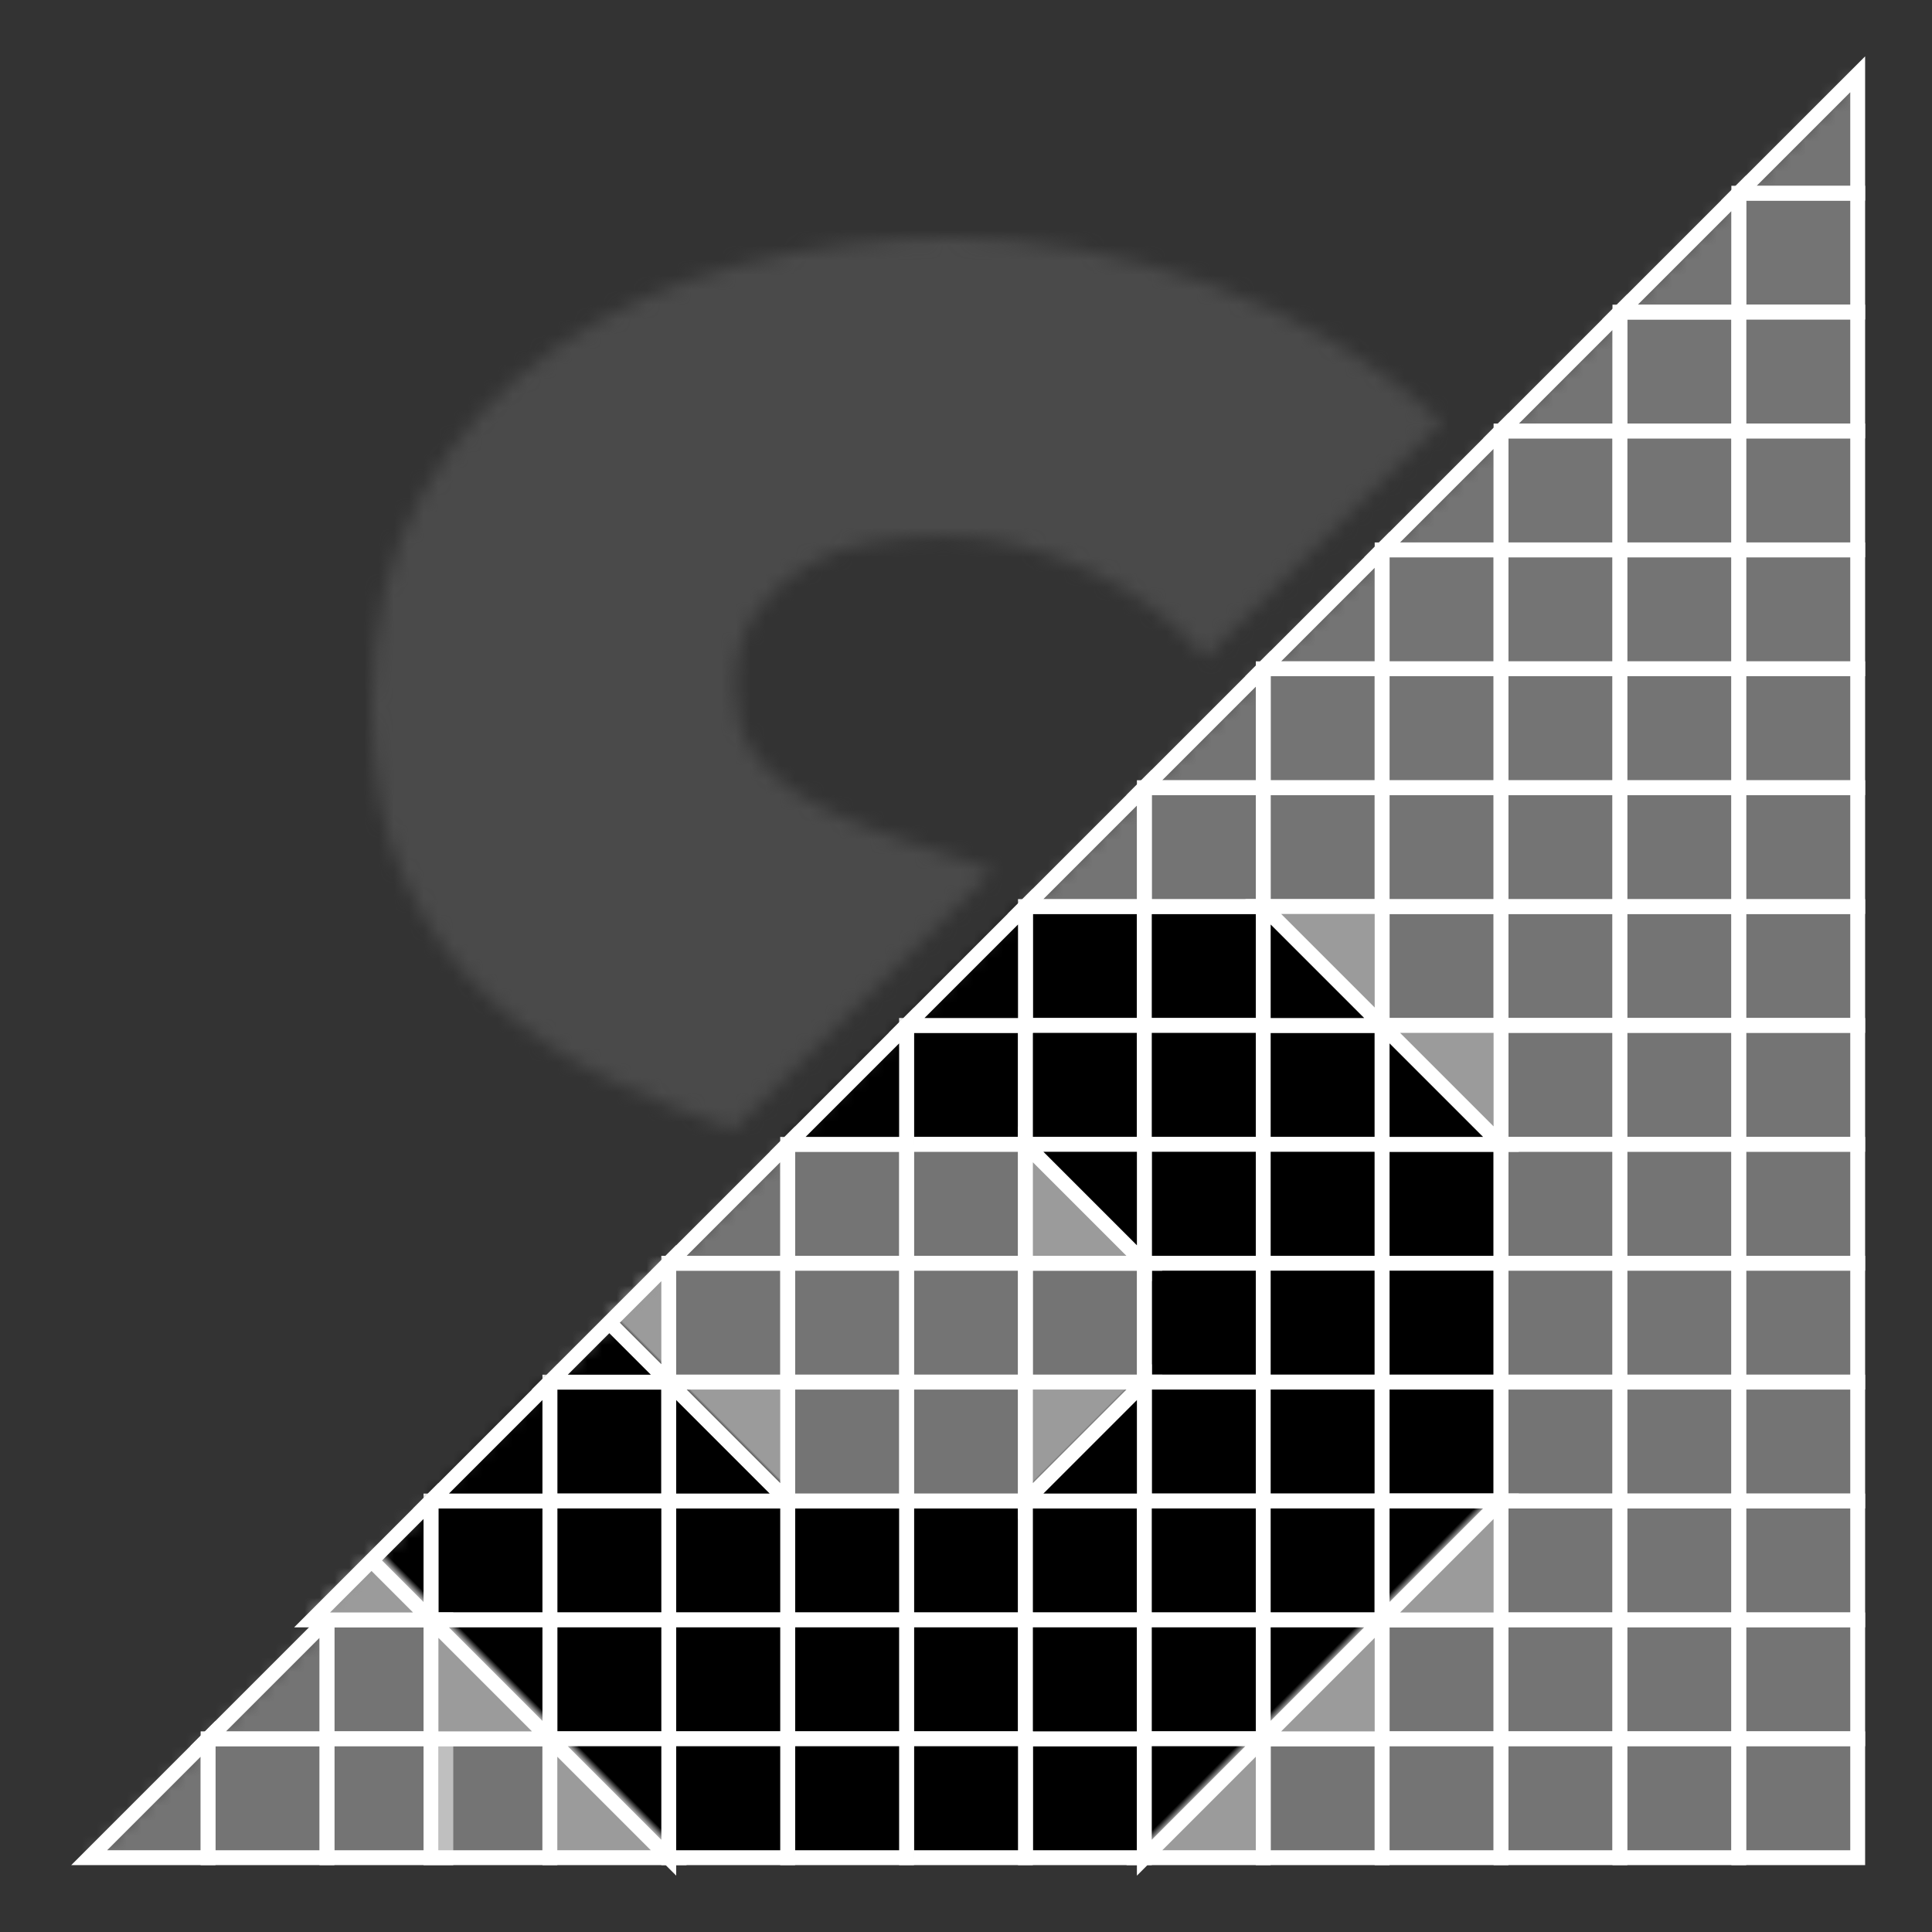 <?xml version="1.0" encoding="UTF-8"?>
<svg width="130px" height="130px" viewBox="0 0 130 130" version="1.1" xmlns="http://www.w3.org/2000/svg" xmlns:xlink="http://www.w3.org/1999/xlink">
    <rect x="0" y="0" width="130" height="130" fill="#333333" stroke="none"/>
    <!-- Generator: Sketch 43.2 (39069) - http://www.bohemiancoding.com/sketch -->
    <title>favicon</title>
    <desc>Created with Sketch.</desc>
    <defs>
        <path d="M56.109,28.259 C54.075,25.828 51.478,23.878 48.315,22.408 C44.947,20.843 41.698,20.061 38.567,20.061 C36.954,20.061 35.317,20.203 33.657,20.488 C31.997,20.772 30.502,21.318 29.174,22.124 C27.846,22.93 26.731,23.973 25.83,25.254 C24.928,26.534 24.478,28.171 24.478,30.162 C24.478,31.87 24.834,33.292 25.545,34.431 C26.257,35.569 27.3,36.565 28.676,37.419 C30.052,38.272 31.688,39.055 33.586,39.766 C35.483,40.477 37.618,41.213 39.99,41.971 C40.586,42.17 41.186,42.372 41.79,42.578 L24.365,60.003 C21.623,59.063 18.933,57.985 16.295,56.768 C13.211,55.345 10.46,53.519 8.041,51.29 C5.621,49.061 3.676,46.358 2.206,43.181 C0.735,40.003 0,36.138 0,31.585 C0,25.989 1.138,21.199 3.416,17.215 C5.693,13.232 8.681,9.959 12.381,7.398 C16.081,4.837 20.256,2.964 24.905,1.778 C29.554,0.593 34.25,0 38.994,0 C44.686,0 50.497,1.043 56.427,3.13 C62.352,5.215 67.543,8.294 72,12.368 L56.109,28.259 Z" id="path-1"></path>
        <polygon id="path-3" points="0 0 8 0 8 8 0 8"></polygon>
        <polygon id="path-5" points="0 0 8 0 8 8 0 8"></polygon>
        <polygon id="path-7" points="0 0 8 0 8 8 0 8"></polygon>
        <polygon id="path-9" points="0 0 8 0 8 8 0 8"></polygon>
        <polygon id="path-11" points="0 0 8 0 8 8 0 8"></polygon>
        <polygon id="path-13" points="0 0 8 0 8 8 0 8"></polygon>
        <polygon id="path-15" points="0 0 8 0 8 8 0 8"></polygon>
        <polygon id="path-17" points="0 0 8 0 8 8 0 8"></polygon>
        <polygon id="path-19" points="0 0 8 0 8 8 0 8"></polygon>
        <polygon id="path-21" points="0 0 8 0 8 8 0 8"></polygon>
        <polygon id="path-23" points="0 0 8 0 8 8 0 8"></polygon>
        <polygon id="path-25" points="0 0 8 0 8 8 0 8"></polygon>
        <polygon id="path-27" points="0 0 8 0 8 8 0 8"></polygon>
        <polygon id="path-29" points="0 0 8 0 8 8 0 8"></polygon>
        <polygon id="path-31" points="0 0 8 0 8 8 0 8"></polygon>
        <polygon id="path-33" points="0 0 8 0 8 8 0 8"></polygon>
        <polygon id="path-35" points="0 0 8 0 8 8 0 8"></polygon>
        <polygon id="path-37" points="0 0 8 0 8 8 0 8"></polygon>
        <polygon id="path-39" points="0 0 8 0 8 8 0 8"></polygon>
        <polygon id="path-41" points="0 0 8 0 8 8 0 8"></polygon>
        <polygon id="path-43" points="0 0 8 0 8 8 0 8"></polygon>
        <polygon id="path-45" points="0 0 8 0 8 8 0 8"></polygon>
        <polygon id="path-47" points="0 0 8 0 8 8 0 8"></polygon>
        <polygon id="path-49" points="0 0 8 0 8 8 0 8"></polygon>
        <polygon id="path-51" points="0 0 8 0 8 8 0 8"></polygon>
        <polygon id="path-53" points="0 0 8 0 8 8 0 8"></polygon>
        <polygon id="path-55" points="0 0 8 0 8 8 0 8"></polygon>
        <polygon id="path-57" points="0 0 8 0 8 8 0 8"></polygon>
        <polygon id="path-59" points="0 0 8 0 8 8 0 8"></polygon>
        <polygon id="path-61" points="0 0 8 0 8 8 0 8"></polygon>
        <polygon id="path-63" points="0 0 8 0 8 8 0 8"></polygon>
        <polygon id="path-65" points="0 0 8 0 8 8 0 8"></polygon>
        <polygon id="path-67" points="0 0 8 0 8 8 0 8"></polygon>
        <polygon id="path-69" points="0 0 8 0 8 8 0 8"></polygon>
        <polygon id="path-71" points="0 0 8 0 8 8 0 8"></polygon>
        <polygon id="path-73" points="0 0 8 0 8 8 0 8"></polygon>
        <polygon id="path-75" points="0 0 8 0 8 8 0 8"></polygon>
        <polygon id="path-77" points="0 0 8 0 8 8 0 8"></polygon>
        <polygon id="path-79" points="0 0 8 0 8 8 0 8"></polygon>
        <polygon id="path-81" points="0 0 8 0 8 8 0 8"></polygon>
        <polygon id="path-83" points="0 0 8 0 8 8 0 8"></polygon>
        <polygon id="path-85" points="0 0 8 0 8 8 0 8"></polygon>
        <polygon id="path-87" points="0 0 8 0 8 8 0 8"></polygon>
        <polygon id="path-89" points="0 0 8 0 8 8 0 8"></polygon>
        <polygon id="path-91" points="0 0 8 0 8 8 0 8"></polygon>
        <polygon id="path-93" points="0 0 8 0 8 8 0 8"></polygon>
        <polygon id="path-95" points="0 0 8 0 8 8 0 8"></polygon>
        <polygon id="path-97" points="0 0 8 0 8 8 0 8"></polygon>
        <polygon id="path-99" points="0 0 8 0 8 8 0 8"></polygon>
        <polygon id="path-101" points="0 0 8 0 8 8 0 8"></polygon>
        <polygon id="path-103" points="0 0 8 0 8 8 0 8"></polygon>
        <polygon id="path-105" points="0 0 8 0 8 8 0 8"></polygon>
        <polygon id="path-107" points="0 0 8 0 8 8 0 8"></polygon>
        <polygon id="path-109" points="0 0 8 0 8 8 0 8"></polygon>
        <polygon id="path-111" points="0 0 8 0 8 8 0 8"></polygon>
        <polygon id="path-113" points="0 0 8 0 8 8 0 8"></polygon>
        <polygon id="path-115" points="0 0 8 0 8 8 0 8"></polygon>
        <polygon id="path-117" points="0 0 8 0 8 8 0 8"></polygon>
        <polygon id="path-119" points="0 0 8 0 8 8 0 8"></polygon>
        <polygon id="path-121" points="0 0 8 0 8 8 0 8"></polygon>
        <polygon id="path-123" points="0 0 8 0 8 8 0 8"></polygon>
        <polygon id="path-125" points="0 0 8 0 8 8 0 8"></polygon>
        <polygon id="path-127" points="0 0 8 0 8 8 0 8"></polygon>
        <polygon id="path-129" points="0 0 8 0 8 8 0 8"></polygon>
        <polygon id="path-131" points="0 0 8 0 8 8 0 8"></polygon>
        <polygon id="path-133" points="0 0 8 0 8 8 0 8"></polygon>
        <polygon id="path-135" points="0 0 8 0 8 8 0 8"></polygon>
        <polygon id="path-137" points="0 0 8 0 8 8 0 8"></polygon>
        <polygon id="path-139" points="0 0 8 0 8 8 0 8"></polygon>
        <polygon id="path-141" points="0 0 8 0 8 8 0 8"></polygon>
        <polygon id="path-143" points="0 0 8 0 8 8 0 8"></polygon>
        <polygon id="path-145" points="0 0 8 0 8 8 0 8"></polygon>
        <polygon id="path-147" points="0 0 8 0 8 8 0 8"></polygon>
        <polygon id="path-149" points="0 0 8 0 8 8 0 8"></polygon>
        <polygon id="path-151" points="0 0 8 0 8 8 0 8"></polygon>
        <polygon id="path-153" points="0 0 8 0 8 8 0 8"></polygon>
        <polygon id="path-155" points="0 0 8 0 8 8 0 8"></polygon>
        <polygon id="path-157" points="0 0 8 0 8 8 0 8"></polygon>
        <polygon id="path-159" points="0 0 8 0 8 8 0 8"></polygon>
        <polygon id="path-161" points="0 0 8 0 8 8 0 8"></polygon>
        <polygon id="path-163" points="0 0 8 0 8 8 0 8"></polygon>
        <polygon id="path-165" points="0 0 8 0 8 8 0 8"></polygon>
        <polygon id="path-167" points="0 0 8 0 8 8 0 8"></polygon>
        <polygon id="path-169" points="0 0 8 0 8 8 0 8"></polygon>
        <polygon id="path-171" points="0 0 8 0 8 8 0 8"></polygon>
        <polygon id="path-173" points="0 0 8 0 8 8 0 8"></polygon>
        <polygon id="path-175" points="0 0 8 0 8 8 0 8"></polygon>
        <polygon id="path-177" points="0 0 8 0 8 8 0 8"></polygon>
        <polygon id="path-179" points="0 0 8 0 8 8 0 8"></polygon>
        <polygon id="path-181" points="0 0 8 0 8 8 0 8"></polygon>
        <polygon id="path-183" points="0 0 8 0 8 8 0 8"></polygon>
        <polygon id="path-185" points="0 0 8 0 8 8 0 8"></polygon>
        <polygon id="path-187" points="0 0 8 0 8 8 0 8"></polygon>
        <polygon id="path-189" points="0 0 8 0 8 8 0 8"></polygon>
        <polygon id="path-191" points="0 0 8 0 8 8 0 8"></polygon>
        <polygon id="path-193" points="0 0 8 0 8 8 0 8"></polygon>
        <polygon id="path-195" points="0 8 8 8 8 0"></polygon>
        <polygon id="path-197" points="0 8 8 8 8 0"></polygon>
        <polygon id="path-199" points="0 8 8 8 8 0"></polygon>
        <polygon id="path-201" points="0 8 8 8 8 0"></polygon>
        <polygon id="path-203" points="0 8 8 8 8 0"></polygon>
        <polygon id="path-205" points="0 8 8 8 8 0"></polygon>
        <polygon id="path-207" points="0 8 8 8 8 0"></polygon>
        <path d="M8,8 L0,8 L0,0 L8,8 Z M0,0 L8,0 L8,8 L0,0 Z" id="path-209"></path>
        <linearGradient x1="34.375%" y1="71.875%" x2="34.375%" y2="871.875%" id="linearGradient-211">
            <stop stop-color="#9B9B9B" offset="0%"></stop>
            <stop stop-color="#9B9B9B" offset="48%"></stop>
            <stop stop-color="#000000" offset="52%"></stop>
            <stop stop-color="#000000" offset="100%"></stop>
        </linearGradient>
        <path d="M8,8 L0,8 L0,0 L8,8 Z M0,0 L8,0 L8,8 L0,0 Z" id="path-212"></path>
        <linearGradient x1="40.625%" y1="71.875%" x2="34.375%" y2="78.125%" id="linearGradient-214">
            <stop stop-color="#9B9B9B" offset="0%"></stop>
            <stop stop-color="#9B9B9B" offset="48%"></stop>
            <stop stop-color="#000000" offset="52%"></stop>
            <stop stop-color="#000000" offset="100%"></stop>
        </linearGradient>
        <path d="M0,8 L8,0 L8,8 L0,8 Z M8,0 L0,8 L0,0 L8,0 Z" id="path-215"></path>
        <linearGradient x1="59.375%" y1="71.875%" x2="59.375%" y2="871.875%" id="linearGradient-217">
            <stop stop-color="#9B9B9B" offset="0%"></stop>
            <stop stop-color="#9B9B9B" offset="48%"></stop>
            <stop stop-color="#000000" offset="52%"></stop>
            <stop stop-color="#000000" offset="100%"></stop>
        </linearGradient>
        <path d="M0,8 L8,0 L8,8 L0,8 Z M8,0 L0,8 L0,0 L8,0 Z" id="path-218"></path>
        <linearGradient x1="53.125%" y1="71.875%" x2="59.375%" y2="78.125%" id="linearGradient-220">
            <stop stop-color="#9B9B9B" offset="0%"></stop>
            <stop stop-color="#9B9B9B" offset="48%"></stop>
            <stop stop-color="#000000" offset="52%"></stop>
            <stop stop-color="#000000" offset="100%"></stop>
        </linearGradient>
        <path d="M8,8 L0,8 L4,4 L8,8 Z M4,4 L8,0 L8,8 L4,4 Z" id="path-221"></path>
        <linearGradient x1="28.125%" y1="65.625%" x2="28.125%" y2="865.625%" id="linearGradient-223">
            <stop stop-color="#9B9B9B" offset="0%"></stop>
            <stop stop-color="#9B9B9B" offset="48%"></stop>
            <stop stop-color="#000000" offset="52%"></stop>
            <stop stop-color="#000000" offset="100%"></stop>
        </linearGradient>
        <path d="M8,8 L0,8 L4,4 L8,8 Z M4,4 L8,0 L8,8 L4,4 Z" id="path-224"></path>
        <linearGradient x1="34.375%" y1="65.625%" x2="28.125%" y2="71.875%" id="linearGradient-226">
            <stop stop-color="#9B9B9B" offset="0%"></stop>
            <stop stop-color="#9B9B9B" offset="48%"></stop>
            <stop stop-color="#000000" offset="52%"></stop>
            <stop stop-color="#000000" offset="100%"></stop>
        </linearGradient>
        <path d="M8,8 L0,8 L4,4 L8,8 Z M4,4 L8,0 L8,8 L4,4 Z" id="path-227"></path>
        <linearGradient x1="15.625%" y1="78.125%" x2="15.625%" y2="878.125%" id="linearGradient-229">
            <stop stop-color="#9B9B9B" offset="0%"></stop>
            <stop stop-color="#9B9B9B" offset="48%"></stop>
            <stop stop-color="#000000" offset="52%"></stop>
            <stop stop-color="#000000" offset="100%"></stop>
        </linearGradient>
        <path d="M8,8 L0,8 L4,4 L8,8 Z M4,4 L8,0 L8,8 L4,4 Z" id="path-230"></path>
        <linearGradient x1="15.625%" y1="84.375%" x2="21.875%" y2="78.125%" id="linearGradient-232">
            <stop stop-color="#9B9B9B" offset="0%"></stop>
            <stop stop-color="#9B9B9B" offset="48%"></stop>
            <stop stop-color="#000000" offset="52%"></stop>
            <stop stop-color="#000000" offset="100%"></stop>
        </linearGradient>
        <path d="M0,0 L8,0 L8,8 L0,0 Z M8,8 L0,8 L0,0 L8,8 Z" id="path-233"></path>
        <linearGradient x1="59.375%" y1="65.625%" x2="59.375%" y2="-734.375%" id="linearGradient-235">
            <stop stop-color="#9B9B9B" offset="0%"></stop>
            <stop stop-color="#9B9B9B" offset="48%"></stop>
            <stop stop-color="#000000" offset="52%"></stop>
            <stop stop-color="#000000" offset="100%"></stop>
        </linearGradient>
        <path d="M0,0 L8,0 L8,8 L0,0 Z M8,8 L0,8 L0,0 L8,8 Z" id="path-236"></path>
        <linearGradient x1="53.125%" y1="65.625%" x2="59.375%" y2="59.375%" id="linearGradient-238">
            <stop stop-color="#9B9B9B" offset="0%"></stop>
            <stop stop-color="#9B9B9B" offset="48%"></stop>
            <stop stop-color="#000000" offset="52%"></stop>
            <stop stop-color="#000000" offset="100%"></stop>
        </linearGradient>
        <path d="M8,8 L0,8 L0,0 L8,8 Z M0,0 L8,0 L8,8 L0,0 Z" id="path-239"></path>
        <linearGradient x1="65.625%" y1="46.875%" x2="65.625%" y2="846.875%" id="linearGradient-241">
            <stop stop-color="#9B9B9B" offset="0%"></stop>
            <stop stop-color="#9B9B9B" offset="48%"></stop>
            <stop stop-color="#000000" offset="52%"></stop>
            <stop stop-color="#000000" offset="100%"></stop>
        </linearGradient>
        <path d="M8,8 L0,8 L0,0 L8,8 Z M0,0 L8,0 L8,8 L0,0 Z" id="path-242"></path>
        <linearGradient x1="71.875%" y1="46.875%" x2="65.625%" y2="53.125%" id="linearGradient-244">
            <stop stop-color="#9B9B9B" offset="0%"></stop>
            <stop stop-color="#9B9B9B" offset="48%"></stop>
            <stop stop-color="#000000" offset="52%"></stop>
            <stop stop-color="#000000" offset="100%"></stop>
        </linearGradient>
        <path d="M8,8 L0,8 L0,0 L8,8 Z M0,0 L8,0 L8,8 L0,0 Z" id="path-245"></path>
        <linearGradient x1="71.875%" y1="53.125%" x2="71.875%" y2="853.125%" id="linearGradient-247">
            <stop stop-color="#9B9B9B" offset="0%"></stop>
            <stop stop-color="#9B9B9B" offset="48%"></stop>
            <stop stop-color="#000000" offset="52%"></stop>
            <stop stop-color="#000000" offset="100%"></stop>
        </linearGradient>
        <path d="M8,8 L0,8 L0,0 L8,8 Z M0,0 L8,0 L8,8 L0,0 Z" id="path-248"></path>
        <linearGradient x1="78.125%" y1="53.125%" x2="71.875%" y2="59.375%" id="linearGradient-250">
            <stop stop-color="#9B9B9B" offset="0%"></stop>
            <stop stop-color="#9B9B9B" offset="48%"></stop>
            <stop stop-color="#000000" offset="52%"></stop>
            <stop stop-color="#000000" offset="100%"></stop>
        </linearGradient>
        <path d="M8,0 L0,8 L0,0 L8,0 Z M0,8 L8,0 L8,8 L0,8 Z" id="path-251"></path>
        <linearGradient x1="71.875%" y1="84.375%" x2="71.875%" y2="-715.625%" id="linearGradient-253">
            <stop stop-color="#9B9B9B" offset="0%"></stop>
            <stop stop-color="#9B9B9B" offset="48%"></stop>
            <stop stop-color="#000000" offset="52%"></stop>
            <stop stop-color="#000000" offset="100%"></stop>
        </linearGradient>
        <path d="M8,0 L0,8 L0,0 L8,0 Z M0,8 L8,0 L8,8 L0,8 Z" id="path-254"></path>
        <linearGradient x1="78.125%" y1="84.375%" x2="71.875%" y2="78.125%" id="linearGradient-256">
            <stop stop-color="#9B9B9B" offset="0%"></stop>
            <stop stop-color="#9B9B9B" offset="48%"></stop>
            <stop stop-color="#000000" offset="52%"></stop>
            <stop stop-color="#000000" offset="100%"></stop>
        </linearGradient>
        <path d="M8,0 L0,8 L0,0 L8,0 Z M0,8 L8,0 L8,8 L0,8 Z" id="path-257"></path>
        <linearGradient x1="65.625%" y1="90.625%" x2="65.625%" y2="-709.375%" id="linearGradient-259">
            <stop stop-color="#9B9B9B" offset="0%"></stop>
            <stop stop-color="#9B9B9B" offset="48%"></stop>
            <stop stop-color="#000000" offset="52%"></stop>
            <stop stop-color="#000000" offset="100%"></stop>
        </linearGradient>
        <path d="M8,0 L0,8 L0,0 L8,0 Z M0,8 L8,0 L8,8 L0,8 Z" id="path-260"></path>
        <linearGradient x1="71.875%" y1="90.625%" x2="65.625%" y2="84.375%" id="linearGradient-262">
            <stop stop-color="#9B9B9B" offset="0%"></stop>
            <stop stop-color="#9B9B9B" offset="48%"></stop>
            <stop stop-color="#000000" offset="52%"></stop>
            <stop stop-color="#000000" offset="100%"></stop>
        </linearGradient>
        <path d="M8,0 L0,8 L0,0 L8,0 Z M0,8 L8,0 L8,8 L0,8 Z" id="path-263"></path>
        <linearGradient x1="59.375%" y1="96.875%" x2="59.375%" y2="-703.125%" id="linearGradient-265">
            <stop stop-color="#9B9B9B" offset="0%"></stop>
            <stop stop-color="#9B9B9B" offset="48%"></stop>
            <stop stop-color="#000000" offset="52%"></stop>
            <stop stop-color="#000000" offset="100%"></stop>
        </linearGradient>
        <path d="M8,0 L0,8 L0,0 L8,0 Z M0,8 L8,0 L8,8 L0,8 Z" id="path-266"></path>
        <linearGradient x1="65.625%" y1="96.875%" x2="59.375%" y2="90.625%" id="linearGradient-268">
            <stop stop-color="#9B9B9B" offset="0%"></stop>
            <stop stop-color="#9B9B9B" offset="48%"></stop>
            <stop stop-color="#000000" offset="52%"></stop>
            <stop stop-color="#000000" offset="100%"></stop>
        </linearGradient>
        <path d="M0,0 L8,0 L8,8 L0,0 Z M8,8 L0,8 L0,0 L8,8 Z" id="path-269"></path>
        <linearGradient x1="28.125%" y1="90.625%" x2="28.125%" y2="-709.375%" id="linearGradient-271">
            <stop stop-color="#9B9B9B" offset="0%"></stop>
            <stop stop-color="#9B9B9B" offset="48%"></stop>
            <stop stop-color="#000000" offset="52%"></stop>
            <stop stop-color="#000000" offset="100%"></stop>
        </linearGradient>
        <path d="M0,0 L8,0 L8,8 L0,0 Z M8,8 L0,8 L0,0 L8,8 Z" id="path-272"></path>
        <linearGradient x1="21.875%" y1="90.625%" x2="28.125%" y2="84.375%" id="linearGradient-274">
            <stop stop-color="#9B9B9B" offset="0%"></stop>
            <stop stop-color="#9B9B9B" offset="48%"></stop>
            <stop stop-color="#000000" offset="52%"></stop>
            <stop stop-color="#000000" offset="100%"></stop>
        </linearGradient>
        <path d="M0,0 L8,0 L8,8 L0,0 Z M8,8 L0,8 L0,0 L8,8 Z" id="path-275"></path>
        <linearGradient x1="34.375%" y1="96.875%" x2="34.375%" y2="-703.125%" id="linearGradient-277">
            <stop stop-color="#9B9B9B" offset="0%"></stop>
            <stop stop-color="#9B9B9B" offset="48%"></stop>
            <stop stop-color="#000000" offset="52%"></stop>
            <stop stop-color="#000000" offset="100%"></stop>
        </linearGradient>
        <path d="M0,0 L8,0 L8,8 L0,0 Z M8,8 L0,8 L0,0 L8,8 Z" id="path-278"></path>
        <linearGradient x1="28.125%" y1="96.875%" x2="34.375%" y2="90.625%" id="linearGradient-280">
            <stop stop-color="#9B9B9B" offset="0%"></stop>
            <stop stop-color="#9B9B9B" offset="48%"></stop>
            <stop stop-color="#000000" offset="52%"></stop>
            <stop stop-color="#000000" offset="100%"></stop>
        </linearGradient>
        <polygon id="path-281" points="0 8 8 8 8 0"></polygon>
        <polygon id="path-283" points="0 8 8 8 8 0"></polygon>
        <polygon id="path-285" points="0 8 8 8 8 0"></polygon>
        <polygon id="path-287" points="0 8 8 8 8 0"></polygon>
        <polygon id="path-289" points="0 8 8 8 8 0"></polygon>
        <polygon id="path-291" points="0 8 8 8 8 0"></polygon>
        <polygon id="path-293" points="0 8 8 8 8 0"></polygon>
    </defs>
    <g id="Page-1" stroke="none" stroke-width="1" fill="none" fill-rule="evenodd">
        <g id="favicon">
            <g id="SimPut-2609" transform="translate(6, 5)">
                <g id="Group-3" transform="translate(19, 11)">
                    <mask id="mask-2" fill="white">
                        <use xlink:href="#path-1"></use>
                    </mask>
                    <g id="Clip-2"></g>
                    <polygon id="Fill-1" fill="#4A4A4A" mask="url(#mask-2)" points="-5 -5 76.999 -5 76.999 65.003 -5 65.003"></polygon>
                </g>
                <g id="Group-6" transform="translate(63, 56)">
                    <mask id="mask-4" fill="white">
                        <use xlink:href="#path-3"></use>
                    </mask>
                    <g id="Clip-5"></g>
                    <polygon id="Fill-4" fill="#000000" mask="url(#mask-4)" points="-5 -5 13 -5 13 13 -5 13"></polygon>
                </g>
                <polygon id="Stroke-7" stroke="#FFFFFF" points="63 56 71 56 71 64 63 64"></polygon>
                <g id="Group-11" transform="translate(71, 56)">
                    <mask id="mask-6" fill="white">
                        <use xlink:href="#path-5"></use>
                    </mask>
                    <g id="Clip-10"></g>
                    <polygon id="Fill-9" fill="#000000" mask="url(#mask-6)" points="-5 -5 13 -5 13 13 -5 13"></polygon>
                </g>
                <polygon id="Stroke-12" stroke="#FFFFFF" points="71 56 79 56 79 64 71 64"></polygon>
                <g id="Group-16" transform="translate(55, 64)">
                    <mask id="mask-8" fill="white">
                        <use xlink:href="#path-7"></use>
                    </mask>
                    <g id="Clip-15"></g>
                    <polygon id="Fill-14" fill="#000000" mask="url(#mask-8)" points="-5 -5 13 -5 13 13 -5 13"></polygon>
                </g>
                <polygon id="Stroke-17" stroke="#FFFFFF" points="55 64 63 64 63 72 55 72"></polygon>
                <g id="Group-21" transform="translate(63, 64)">
                    <mask id="mask-10" fill="white">
                        <use xlink:href="#path-9"></use>
                    </mask>
                    <g id="Clip-20"></g>
                    <polygon id="Fill-19" fill="#000000" mask="url(#mask-10)" points="-5 -5 13 -5 13 13 -5 13"></polygon>
                </g>
                <polygon id="Stroke-22" stroke="#FFFFFF" points="63 64 71 64 71 72 63 72"></polygon>
                <g id="Group-26" transform="translate(71, 64)">
                    <mask id="mask-12" fill="white">
                        <use xlink:href="#path-11"></use>
                    </mask>
                    <g id="Clip-25"></g>
                    <polygon id="Fill-24" fill="#000000" mask="url(#mask-12)" points="-5 -5 13 -5 13 13 -5 13"></polygon>
                </g>
                <polygon id="Stroke-27" stroke="#FFFFFF" points="71 64 79 64 79 72 71 72"></polygon>
                <g id="Group-31" transform="translate(79, 64)">
                    <mask id="mask-14" fill="white">
                        <use xlink:href="#path-13"></use>
                    </mask>
                    <g id="Clip-30"></g>
                    <polygon id="Fill-29" fill="#000000" mask="url(#mask-14)" points="-5 -5 13 -5 13 13 -5 13"></polygon>
                </g>
                <polygon id="Stroke-32" stroke="#FFFFFF" points="79 64 87 64 87 72 79 72"></polygon>
                <g id="Group-36" transform="translate(71, 72)">
                    <mask id="mask-16" fill="white">
                        <use xlink:href="#path-15"></use>
                    </mask>
                    <g id="Clip-35"></g>
                    <polygon id="Fill-34" fill="#000000" mask="url(#mask-16)" points="-5 -5 13 -5 13 13 -5 13"></polygon>
                </g>
                <polygon id="Stroke-37" stroke="#FFFFFF" points="71 72 79 72 79 80 71 80"></polygon>
                <g id="Group-41" transform="translate(79, 72)">
                    <mask id="mask-18" fill="white">
                        <use xlink:href="#path-17"></use>
                    </mask>
                    <g id="Clip-40"></g>
                    <polygon id="Fill-39" fill="#000000" mask="url(#mask-18)" points="-5 -5 13 -5 13 13 -5 13"></polygon>
                </g>
                <polygon id="Stroke-42" stroke="#FFFFFF" points="79 72 87 72 87 80 79 80"></polygon>
                <g id="Group-46" transform="translate(87, 72)">
                    <mask id="mask-20" fill="white">
                        <use xlink:href="#path-19"></use>
                    </mask>
                    <g id="Clip-45"></g>
                    <polygon id="Fill-44" fill="#000000" mask="url(#mask-20)" points="-5 -5 13 -5 13 13 -5 13"></polygon>
                </g>
                <polygon id="Stroke-47" stroke="#FFFFFF" points="87 72 95 72 95 80 87 80"></polygon>
                <g id="Group-51" transform="translate(71, 80)">
                    <mask id="mask-22" fill="white">
                        <use xlink:href="#path-21"></use>
                    </mask>
                    <g id="Clip-50"></g>
                    <polygon id="Fill-49" fill="#000000" mask="url(#mask-22)" points="-5 -5 13 -5 13 13 -5 13"></polygon>
                </g>
                <polygon id="Stroke-52" stroke="#FFFFFF" points="71 80 79 80 79 88 71 88"></polygon>
                <g id="Group-56" transform="translate(79, 80)">
                    <mask id="mask-24" fill="white">
                        <use xlink:href="#path-23"></use>
                    </mask>
                    <g id="Clip-55"></g>
                    <polygon id="Fill-54" fill="#000000" mask="url(#mask-24)" points="-5 -5 13 -5 13 13 -5 13"></polygon>
                </g>
                <polygon id="Stroke-57" stroke="#FFFFFF" points="79 80 87 80 87 88 79 88"></polygon>
                <g id="Group-61" transform="translate(87, 80)">
                    <mask id="mask-26" fill="white">
                        <use xlink:href="#path-25"></use>
                    </mask>
                    <g id="Clip-60"></g>
                    <polygon id="Fill-59" fill="#000000" mask="url(#mask-26)" points="-5 -5 13 -5 13 13 -5 13"></polygon>
                </g>
                <polygon id="Stroke-62" stroke="#FFFFFF" points="87 80 95 80 95 88 87 88"></polygon>
                <g id="Group-66" transform="translate(71, 88)">
                    <mask id="mask-28" fill="white">
                        <use xlink:href="#path-27"></use>
                    </mask>
                    <g id="Clip-65"></g>
                    <polygon id="Fill-64" fill="#000000" mask="url(#mask-28)" points="-5 -5 13 -5 13 13 -5 13"></polygon>
                </g>
                <polygon id="Stroke-67" stroke="#FFFFFF" points="71 88 79 88 79 96 71 96"></polygon>
                <g id="Group-71" transform="translate(79, 88)">
                    <mask id="mask-30" fill="white">
                        <use xlink:href="#path-29"></use>
                    </mask>
                    <g id="Clip-70"></g>
                    <polygon id="Fill-69" fill="#000000" mask="url(#mask-30)" points="-5 -5 13 -5 13 13 -5 13"></polygon>
                </g>
                <polygon id="Stroke-72" stroke="#FFFFFF" points="79 88 87 88 87 96 79 96"></polygon>
                <g id="Group-76" transform="translate(87, 88)">
                    <mask id="mask-32" fill="white">
                        <use xlink:href="#path-31"></use>
                    </mask>
                    <g id="Clip-75"></g>
                    <polygon id="Fill-74" fill="#000000" mask="url(#mask-32)" points="-5 -5 13 -5 13 13 -5 13"></polygon>
                </g>
                <polygon id="Stroke-77" stroke="#FFFFFF" points="87 88 95 88 95 96 87 96"></polygon>
                <g id="Group-81" transform="translate(55, 96)">
                    <mask id="mask-34" fill="white">
                        <use xlink:href="#path-33"></use>
                    </mask>
                    <g id="Clip-80"></g>
                    <polygon id="Fill-79" fill="#000000" mask="url(#mask-34)" points="-5 -5 13 -5 13 13 -5 13"></polygon>
                </g>
                <polygon id="Stroke-82" stroke="#FFFFFF" points="55 96 63 96 63 104 55 104"></polygon>
                <g id="Group-86" transform="translate(63, 96)">
                    <mask id="mask-36" fill="white">
                        <use xlink:href="#path-35"></use>
                    </mask>
                    <g id="Clip-85"></g>
                    <polygon id="Fill-84" fill="#000000" mask="url(#mask-36)" points="-5 -5 13 -5 13 13 -5 13"></polygon>
                </g>
                <polygon id="Stroke-87" stroke="#FFFFFF" points="63 96 71 96 71 104 63 104"></polygon>
                <g id="Group-91" transform="translate(71, 96)">
                    <mask id="mask-38" fill="white">
                        <use xlink:href="#path-37"></use>
                    </mask>
                    <g id="Clip-90"></g>
                    <polygon id="Fill-89" fill="#000000" mask="url(#mask-38)" points="-5 -5 13 -5 13 13 -5 13"></polygon>
                </g>
                <polygon id="Stroke-92" stroke="#FFFFFF" points="71 96 79 96 79 104 71 104"></polygon>
                <g id="Group-96" transform="translate(79, 96)">
                    <mask id="mask-40" fill="white">
                        <use xlink:href="#path-39"></use>
                    </mask>
                    <g id="Clip-95"></g>
                    <polygon id="Fill-94" fill="#000000" mask="url(#mask-40)" points="-5 -5 13 -5 13 13 -5 13"></polygon>
                </g>
                <polygon id="Stroke-97" stroke="#FFFFFF" points="79 96 87 96 87 104 79 104"></polygon>
                <g id="Group-101" transform="translate(55, 104)">
                    <mask id="mask-42" fill="white">
                        <use xlink:href="#path-41"></use>
                    </mask>
                    <g id="Clip-100"></g>
                    <polygon id="Fill-99" fill="#000000" mask="url(#mask-42)" points="-5 -5 13 -5 13 13 -5 13"></polygon>
                </g>
                <polygon id="Stroke-102" stroke="#FFFFFF" points="55 104 63 104 63 112 55 112"></polygon>
                <g id="Group-106" transform="translate(63, 112)">
                    <mask id="mask-44" fill="white">
                        <use xlink:href="#path-43"></use>
                    </mask>
                    <g id="Clip-105"></g>
                    <polygon id="Fill-104" fill="#000000" mask="url(#mask-44)" points="-5 -5 13 -5 13 13 -5 13"></polygon>
                </g>
                <polygon id="Stroke-107" stroke="#FFFFFF" points="63 112 71 112 71 120 63 120"></polygon>
                <g id="Group-111" transform="translate(63, 104)">
                    <mask id="mask-46" fill="white">
                        <use xlink:href="#path-45"></use>
                    </mask>
                    <g id="Clip-110"></g>
                    <polygon id="Fill-109" fill="#000000" mask="url(#mask-46)" points="-5 -5 13 -5 13 13 -5 13"></polygon>
                </g>
                <polygon id="Stroke-112" stroke="#FFFFFF" points="63 104 71 104 71 112 63 112"></polygon>
                <g id="Group-116" transform="translate(71, 104)">
                    <mask id="mask-48" fill="white">
                        <use xlink:href="#path-47"></use>
                    </mask>
                    <g id="Clip-115"></g>
                    <polygon id="Fill-114" fill="#000000" mask="url(#mask-48)" points="-5 -5 13 -5 13 13 -5 13"></polygon>
                </g>
                <polygon id="Stroke-117" stroke="#FFFFFF" points="71 104 79 104 79 112 71 112"></polygon>
                <g id="Group-121" transform="translate(55, 112)">
                    <mask id="mask-50" fill="white">
                        <use xlink:href="#path-49"></use>
                    </mask>
                    <g id="Clip-120"></g>
                    <polygon id="Fill-119" fill="#000000" mask="url(#mask-50)" points="-5 -5 13 -5 13 13 -5 13"></polygon>
                </g>
                <polygon id="Stroke-122" stroke="#FFFFFF" points="55 112 63 112 63 120 55 120"></polygon>
                <g id="Group-126" transform="translate(47, 96)">
                    <mask id="mask-52" fill="white">
                        <use xlink:href="#path-51"></use>
                    </mask>
                    <g id="Clip-125"></g>
                    <polygon id="Fill-124" fill="#000000" mask="url(#mask-52)" points="-5 -5 13 -5 13 13 -5 13"></polygon>
                </g>
                <polygon id="Stroke-127" stroke="#FFFFFF" points="47 96 55 96 55 104 47 104"></polygon>
                <g id="Group-131" transform="translate(47, 104)">
                    <mask id="mask-54" fill="white">
                        <use xlink:href="#path-53"></use>
                    </mask>
                    <g id="Clip-130"></g>
                    <polygon id="Fill-129" fill="#000000" mask="url(#mask-54)" points="-5 -5 13 -5 13 13 -5 13"></polygon>
                </g>
                <polygon id="Stroke-132" stroke="#FFFFFF" points="47 104 55 104 55 112 47 112"></polygon>
                <g id="Group-136" transform="translate(47, 112)">
                    <mask id="mask-56" fill="white">
                        <use xlink:href="#path-55"></use>
                    </mask>
                    <g id="Clip-135"></g>
                    <polygon id="Fill-134" fill="#000000" mask="url(#mask-56)" points="-5 -5 13 -5 13 13 -5 13"></polygon>
                </g>
                <polygon id="Stroke-137" stroke="#FFFFFF" points="47 112 55 112 55 120 47 120"></polygon>
                <g id="Group-141" transform="translate(39, 96)">
                    <mask id="mask-58" fill="white">
                        <use xlink:href="#path-57"></use>
                    </mask>
                    <g id="Clip-140"></g>
                    <polygon id="Fill-139" fill="#000000" mask="url(#mask-58)" points="-5 -5 13 -5 13 13 -5 13"></polygon>
                </g>
                <polygon id="Stroke-142" stroke="#FFFFFF" points="39 96 47 96 47 104 39 104"></polygon>
                <g id="Group-146" transform="translate(39, 104)">
                    <mask id="mask-60" fill="white">
                        <use xlink:href="#path-59"></use>
                    </mask>
                    <g id="Clip-145"></g>
                    <polygon id="Fill-144" fill="#000000" mask="url(#mask-60)" points="-5 -5 13 -5 13 13 -5 13"></polygon>
                </g>
                <polygon id="Stroke-147" stroke="#FFFFFF" points="39 104 47 104 47 112 39 112"></polygon>
                <g id="Group-151" transform="translate(39, 112)">
                    <mask id="mask-62" fill="white">
                        <use xlink:href="#path-61"></use>
                    </mask>
                    <g id="Clip-150"></g>
                    <polygon id="Fill-149" fill="#000000" mask="url(#mask-62)" points="-5 -5 13 -5 13 13 -5 13"></polygon>
                </g>
                <polygon id="Stroke-152" stroke="#FFFFFF" points="39 112 47 112 47 120 39 120"></polygon>
                <g id="Group-156" transform="translate(31, 88)">
                    <mask id="mask-64" fill="white">
                        <use xlink:href="#path-63"></use>
                    </mask>
                    <g id="Clip-155"></g>
                    <polygon id="Fill-154" fill="#000000" mask="url(#mask-64)" points="-5 -5 13 -5 13 13 -5 13"></polygon>
                </g>
                <polygon id="Stroke-157" stroke="#FFFFFF" points="31 88 39 88 39 96 31 96"></polygon>
                <g id="Group-161" transform="translate(31, 96)">
                    <mask id="mask-66" fill="white">
                        <use xlink:href="#path-65"></use>
                    </mask>
                    <g id="Clip-160"></g>
                    <polygon id="Fill-159" fill="#000000" mask="url(#mask-66)" points="-5 -5 13 -5 13 13 -5 13"></polygon>
                </g>
                <polygon id="Stroke-162" stroke="#FFFFFF" points="31 96 39 96 39 104 31 104"></polygon>
                <g id="Group-166" transform="translate(31, 104)">
                    <mask id="mask-68" fill="white">
                        <use xlink:href="#path-67"></use>
                    </mask>
                    <g id="Clip-165"></g>
                    <polygon id="Fill-164" fill="#000000" mask="url(#mask-68)" points="-5 -5 13 -5 13 13 -5 13"></polygon>
                </g>
                <polygon id="Stroke-167" stroke="#FFFFFF" points="31 104 39 104 39 112 31 112"></polygon>
                <g id="Group-171" transform="translate(23, 96)">
                    <mask id="mask-70" fill="white">
                        <use xlink:href="#path-69"></use>
                    </mask>
                    <g id="Clip-170"></g>
                    <polygon id="Fill-169" fill="#000000" mask="url(#mask-70)" points="-5 -5 13 -5 13 13 -5 13"></polygon>
                </g>
                <polygon id="Stroke-172" stroke="#FFFFFF" points="23 96 31 96 31 104 23 104"></polygon>
                <g id="Group-176" transform="translate(87, 56)">
                    <mask id="mask-72" fill="white">
                        <use xlink:href="#path-71"></use>
                    </mask>
                    <g id="Clip-175"></g>
                    <polygon id="Fill-174" fill-opacity="0.629" fill="#9B9B9B" mask="url(#mask-72)" points="-5 -5 13 -5 13 13 -5 13"></polygon>
                </g>
                <polygon id="Stroke-177" stroke="#FFFFFF" points="87 56 95 56 95 64 87 64"></polygon>
                <g id="Group-181" transform="translate(95, 56)">
                    <mask id="mask-74" fill="white">
                        <use xlink:href="#path-73"></use>
                    </mask>
                    <g id="Clip-180"></g>
                    <polygon id="Fill-179" fill-opacity="0.629" fill="#9B9B9B" mask="url(#mask-74)" points="-5 -5 13 -5 13 13 -5 13"></polygon>
                </g>
                <polygon id="Stroke-182" stroke="#FFFFFF" points="95 56 103 56 103 64 95 64"></polygon>
                <g id="Group-186" transform="translate(103, 56)">
                    <mask id="mask-76" fill="white">
                        <use xlink:href="#path-75"></use>
                    </mask>
                    <g id="Clip-185"></g>
                    <polygon id="Fill-184" fill-opacity="0.629" fill="#9B9B9B" mask="url(#mask-76)" points="-5 -5 13 -5 13 13 -5 13"></polygon>
                </g>
                <polygon id="Stroke-187" stroke="#FFFFFF" points="103 56 111 56 111 64 103 64"></polygon>
                <g id="Group-191" transform="translate(111, 56)">
                    <mask id="mask-78" fill="white">
                        <use xlink:href="#path-77"></use>
                    </mask>
                    <g id="Clip-190"></g>
                    <polygon id="Fill-189" fill-opacity="0.629" fill="#9B9B9B" mask="url(#mask-78)" points="-5 -5 13 -5 13 13 -5 13"></polygon>
                </g>
                <polygon id="Stroke-192" stroke="#FFFFFF" points="111 56 119 56 119 64 111 64"></polygon>
                <g id="Group-196" transform="translate(95, 64)">
                    <mask id="mask-80" fill="white">
                        <use xlink:href="#path-79"></use>
                    </mask>
                    <g id="Clip-195"></g>
                    <polygon id="Fill-194" fill-opacity="0.629" fill="#9B9B9B" mask="url(#mask-80)" points="-5 -5 13 -5 13 13 -5 13"></polygon>
                </g>
                <polygon id="Stroke-197" stroke="#FFFFFF" points="95 64 103 64 103 72 95 72"></polygon>
                <g id="Group-201" transform="translate(103, 64)">
                    <mask id="mask-82" fill="white">
                        <use xlink:href="#path-81"></use>
                    </mask>
                    <g id="Clip-200"></g>
                    <polygon id="Fill-199" fill-opacity="0.629" fill="#9B9B9B" mask="url(#mask-82)" points="-5 -5 13 -5 13 13 -5 13"></polygon>
                </g>
                <polygon id="Stroke-202" stroke="#FFFFFF" points="103 64 111 64 111 72 103 72"></polygon>
                <g id="Group-206" transform="translate(111, 64)">
                    <mask id="mask-84" fill="white">
                        <use xlink:href="#path-83"></use>
                    </mask>
                    <g id="Clip-205"></g>
                    <polygon id="Fill-204" fill-opacity="0.629" fill="#9B9B9B" mask="url(#mask-84)" points="-5 -5 13 -5 13 13 -5 13"></polygon>
                </g>
                <polygon id="Stroke-207" stroke="#FFFFFF" points="111 64 119 64 119 72 111 72"></polygon>
                <g id="Group-211" transform="translate(55, 72)">
                    <mask id="mask-86" fill="white">
                        <use xlink:href="#path-85"></use>
                    </mask>
                    <g id="Clip-210"></g>
                    <polygon id="Fill-209" fill-opacity="0.629" fill="#9B9B9B" mask="url(#mask-86)" points="-5 -5 13 -5 13 13 -5 13"></polygon>
                </g>
                <polygon id="Stroke-212" stroke="#FFFFFF" points="55 72 63 72 63 80 55 80"></polygon>
                <g id="Group-216" transform="translate(95, 72)">
                    <mask id="mask-88" fill="white">
                        <use xlink:href="#path-87"></use>
                    </mask>
                    <g id="Clip-215"></g>
                    <polygon id="Fill-214" fill-opacity="0.629" fill="#9B9B9B" mask="url(#mask-88)" points="-5 -5 13 -5 13 13 -5 13"></polygon>
                </g>
                <polygon id="Stroke-217" stroke="#FFFFFF" points="95 72 103 72 103 80 95 80"></polygon>
                <g id="Group-221" transform="translate(103, 72)">
                    <mask id="mask-90" fill="white">
                        <use xlink:href="#path-89"></use>
                    </mask>
                    <g id="Clip-220"></g>
                    <polygon id="Fill-219" fill-opacity="0.629" fill="#9B9B9B" mask="url(#mask-90)" points="-5 -5 13 -5 13 13 -5 13"></polygon>
                </g>
                <polygon id="Stroke-222" stroke="#FFFFFF" points="103 72 111 72 111 80 103 80"></polygon>
                <g id="Group-226" transform="translate(111, 72)">
                    <mask id="mask-92" fill="white">
                        <use xlink:href="#path-91"></use>
                    </mask>
                    <g id="Clip-225"></g>
                    <polygon id="Fill-224" fill-opacity="0.629" fill="#9B9B9B" mask="url(#mask-92)" points="-5 -5 13 -5 13 13 -5 13"></polygon>
                </g>
                <polygon id="Stroke-227" stroke="#FFFFFF" points="111 72 119 72 119 80 111 80"></polygon>
                <g id="Group-231" transform="translate(55, 80)">
                    <mask id="mask-94" fill="white">
                        <use xlink:href="#path-93"></use>
                    </mask>
                    <g id="Clip-230"></g>
                    <polygon id="Fill-229" fill-opacity="0.629" fill="#9B9B9B" mask="url(#mask-94)" points="-5 -5 13 -5 13 13 -5 13"></polygon>
                </g>
                <polygon id="Stroke-232" stroke="#FFFFFF" points="55 80 63 80 63 88 55 88"></polygon>
                <g id="Group-236" transform="translate(63, 80)">
                    <mask id="mask-96" fill="white">
                        <use xlink:href="#path-95"></use>
                    </mask>
                    <g id="Clip-235"></g>
                    <polygon id="Fill-234" fill-opacity="0.629" fill="#9B9B9B" mask="url(#mask-96)" points="-5 -5 13 -5 13 13 -5 13"></polygon>
                </g>
                <polygon id="Stroke-237" stroke="#FFFFFF" points="63 80 71 80 71 88 63 88"></polygon>
                <g id="Group-241" transform="translate(95, 80)">
                    <mask id="mask-98" fill="white">
                        <use xlink:href="#path-97"></use>
                    </mask>
                    <g id="Clip-240"></g>
                    <polygon id="Fill-239" fill-opacity="0.629" fill="#9B9B9B" mask="url(#mask-98)" points="-5 -5 13 -5 13 13 -5 13"></polygon>
                </g>
                <polygon id="Stroke-242" stroke="#FFFFFF" points="95 80 103 80 103 88 95 88"></polygon>
                <g id="Group-246" transform="translate(103, 80)">
                    <mask id="mask-100" fill="white">
                        <use xlink:href="#path-99"></use>
                    </mask>
                    <g id="Clip-245"></g>
                    <polygon id="Fill-244" fill-opacity="0.629" fill="#9B9B9B" mask="url(#mask-100)" points="-5 -5 13 -5 13 13 -5 13"></polygon>
                </g>
                <polygon id="Stroke-247" stroke="#FFFFFF" points="103 80 111 80 111 88 103 88"></polygon>
                <g id="Group-251" transform="translate(111, 80)">
                    <mask id="mask-102" fill="white">
                        <use xlink:href="#path-101"></use>
                    </mask>
                    <g id="Clip-250"></g>
                    <polygon id="Fill-249" fill-opacity="0.629" fill="#9B9B9B" mask="url(#mask-102)" points="-5 -5 13 -5 13 13 -5 13"></polygon>
                </g>
                <polygon id="Stroke-252" stroke="#FFFFFF" points="111 80 119 80 119 88 111 88"></polygon>
                <g id="Group-256" transform="translate(55, 88)">
                    <mask id="mask-104" fill="white">
                        <use xlink:href="#path-103"></use>
                    </mask>
                    <g id="Clip-255"></g>
                    <polygon id="Fill-254" fill-opacity="0.629" fill="#9B9B9B" mask="url(#mask-104)" points="-5 -5 13 -5 13 13 -5 13"></polygon>
                </g>
                <polygon id="Stroke-257" stroke="#FFFFFF" points="55 88 63 88 63 96 55 96"></polygon>
                <g id="Group-261" transform="translate(95, 88)">
                    <mask id="mask-106" fill="white">
                        <use xlink:href="#path-105"></use>
                    </mask>
                    <g id="Clip-260"></g>
                    <polygon id="Fill-259" fill-opacity="0.629" fill="#9B9B9B" mask="url(#mask-106)" points="-5 -5 13 -5 13 13 -5 13"></polygon>
                </g>
                <polygon id="Stroke-262" stroke="#FFFFFF" points="95 88 103 88 103 96 95 96"></polygon>
                <g id="Group-266" transform="translate(103, 88)">
                    <mask id="mask-108" fill="white">
                        <use xlink:href="#path-107"></use>
                    </mask>
                    <g id="Clip-265"></g>
                    <polygon id="Fill-264" fill-opacity="0.629" fill="#9B9B9B" mask="url(#mask-108)" points="-5 -5 13 -5 13 13 -5 13"></polygon>
                </g>
                <polygon id="Stroke-267" stroke="#FFFFFF" points="103 88 111 88 111 96 103 96"></polygon>
                <g id="Group-271" transform="translate(111, 88)">
                    <mask id="mask-110" fill="white">
                        <use xlink:href="#path-109"></use>
                    </mask>
                    <g id="Clip-270"></g>
                    <polygon id="Fill-269" fill-opacity="0.629" fill="#9B9B9B" mask="url(#mask-110)" points="-5 -5 13 -5 13 13 -5 13"></polygon>
                </g>
                <polygon id="Stroke-272" stroke="#FFFFFF" points="111 88 119 88 119 96 111 96"></polygon>
                <g id="Group-276" transform="translate(87, 96)">
                    <mask id="mask-112" fill="white">
                        <use xlink:href="#path-111"></use>
                    </mask>
                    <g id="Clip-275"></g>
                    <polygon id="Fill-274" fill-opacity="0.629" fill="#9B9B9B" mask="url(#mask-112)" points="-5 -5 13 -5 13 13 -5 13"></polygon>
                </g>
                <polygon id="Stroke-277" stroke="#FFFFFF" points="87 96 95 96 95 104 87 104"></polygon>
                <g id="Group-281" transform="translate(95, 96)">
                    <mask id="mask-114" fill="white">
                        <use xlink:href="#path-113"></use>
                    </mask>
                    <g id="Clip-280"></g>
                    <polygon id="Fill-279" fill-opacity="0.629" fill="#9B9B9B" mask="url(#mask-114)" points="-5 -5 13 -5 13 13 -5 13"></polygon>
                </g>
                <polygon id="Stroke-282" stroke="#FFFFFF" points="95 96 103 96 103 104 95 104"></polygon>
                <g id="Group-286" transform="translate(103, 96)">
                    <mask id="mask-116" fill="white">
                        <use xlink:href="#path-115"></use>
                    </mask>
                    <g id="Clip-285"></g>
                    <polygon id="Fill-284" fill-opacity="0.629" fill="#9B9B9B" mask="url(#mask-116)" points="-5 -5 13 -5 13 13 -5 13"></polygon>
                </g>
                <polygon id="Stroke-287" stroke="#FFFFFF" points="103 96 111 96 111 104 103 104"></polygon>
                <g id="Group-291" transform="translate(111, 96)">
                    <mask id="mask-118" fill="white">
                        <use xlink:href="#path-117"></use>
                    </mask>
                    <g id="Clip-290"></g>
                    <polygon id="Fill-289" fill-opacity="0.629" fill="#9B9B9B" mask="url(#mask-118)" points="-5 -5 13 -5 13 13 -5 13"></polygon>
                </g>
                <polygon id="Stroke-292" stroke="#FFFFFF" points="111 96 119 96 119 104 111 104"></polygon>
                <g id="Group-296" transform="translate(87, 104)">
                    <mask id="mask-120" fill="white">
                        <use xlink:href="#path-119"></use>
                    </mask>
                    <g id="Clip-295"></g>
                    <polygon id="Fill-294" fill-opacity="0.629" fill="#9B9B9B" mask="url(#mask-120)" points="-5 -5 13 -5 13 13 -5 13"></polygon>
                </g>
                <polygon id="Stroke-297" stroke="#FFFFFF" points="87 104 95 104 95 112 87 112"></polygon>
                <g id="Group-301" transform="translate(95, 104)">
                    <mask id="mask-122" fill="white">
                        <use xlink:href="#path-121"></use>
                    </mask>
                    <g id="Clip-300"></g>
                    <polygon id="Fill-299" fill-opacity="0.629" fill="#9B9B9B" mask="url(#mask-122)" points="-5 -5 13 -5 13 13 -5 13"></polygon>
                </g>
                <polygon id="Stroke-302" stroke="#FFFFFF" points="95 104 103 104 103 112 95 112"></polygon>
                <g id="Group-306" transform="translate(103, 104)">
                    <mask id="mask-124" fill="white">
                        <use xlink:href="#path-123"></use>
                    </mask>
                    <g id="Clip-305"></g>
                    <polygon id="Fill-304" fill-opacity="0.629" fill="#9B9B9B" mask="url(#mask-124)" points="-5 -5 13 -5 13 13 -5 13"></polygon>
                </g>
                <polygon id="Stroke-307" stroke="#FFFFFF" points="103 104 111 104 111 112 103 112"></polygon>
                <g id="Group-311" transform="translate(111, 104)">
                    <mask id="mask-126" fill="white">
                        <use xlink:href="#path-125"></use>
                    </mask>
                    <g id="Clip-310"></g>
                    <polygon id="Fill-309" fill-opacity="0.629" fill="#9B9B9B" mask="url(#mask-126)" points="-5 -5 13 -5 13 13 -5 13"></polygon>
                </g>
                <polygon id="Stroke-312" stroke="#FFFFFF" points="111 104 119 104 119 112 111 112"></polygon>
                <g id="Group-316" transform="translate(47, 72)">
                    <mask id="mask-128" fill="white">
                        <use xlink:href="#path-127"></use>
                    </mask>
                    <g id="Clip-315"></g>
                    <polygon id="Fill-314" fill-opacity="0.629" fill="#9B9B9B" mask="url(#mask-128)" points="-5 -5 13 -5 13 13 -5 13"></polygon>
                </g>
                <polygon id="Stroke-317" stroke="#FFFFFF" points="47 72 55 72 55 80 47 80"></polygon>
                <g id="Group-321" transform="translate(47, 80)">
                    <mask id="mask-130" fill="white">
                        <use xlink:href="#path-129"></use>
                    </mask>
                    <g id="Clip-320"></g>
                    <polygon id="Fill-319" fill-opacity="0.629" fill="#9B9B9B" mask="url(#mask-130)" points="-5 -5 13 -5 13 13 -5 13"></polygon>
                </g>
                <polygon id="Stroke-322" stroke="#FFFFFF" points="47 80 55 80 55 88 47 88"></polygon>
                <g id="Group-326" transform="translate(47, 88)">
                    <mask id="mask-132" fill="white">
                        <use xlink:href="#path-131"></use>
                    </mask>
                    <g id="Clip-325"></g>
                    <polygon id="Fill-324" fill-opacity="0.629" fill="#9B9B9B" mask="url(#mask-132)" points="-5 -5 13 -5 13 13 -5 13"></polygon>
                </g>
                <polygon id="Stroke-327" stroke="#FFFFFF" points="47 88 55 88 55 96 47 96"></polygon>
                <g id="Group-331" transform="translate(39, 80)">
                    <mask id="mask-134" fill="white">
                        <use xlink:href="#path-133"></use>
                    </mask>
                    <g id="Clip-330"></g>
                    <polygon id="Fill-329" fill-opacity="0.629" fill="#9B9B9B" mask="url(#mask-134)" points="-5 -5 13 -5 13 13 -5 13"></polygon>
                </g>
                <polygon id="Stroke-332" stroke="#FFFFFF" points="39 80 47 80 47 88 39 88"></polygon>
                <g id="Group-336" transform="translate(16, 104)">
                    <mask id="mask-136" fill="white">
                        <use xlink:href="#path-135"></use>
                    </mask>
                    <g id="Clip-335"></g>
                    <polygon id="Fill-334" fill-opacity="0.629" fill="#9B9B9B" mask="url(#mask-136)" points="-5 -5 13 -5 13 13 -5 13"></polygon>
                </g>
                <polygon id="Stroke-337" stroke="#FFFFFF" points="16 104 24 104 24 112 16 112"></polygon>
                <g id="Group-341" transform="translate(16, 112)">
                    <mask id="mask-138" fill="white">
                        <use xlink:href="#path-137"></use>
                    </mask>
                    <g id="Clip-340"></g>
                    <polygon id="Fill-339" fill-opacity="0.629" fill="#9B9B9B" mask="url(#mask-138)" points="-5 -5 13 -5 13 13 -5 13"></polygon>
                </g>
                <polygon id="Stroke-342" stroke="#FFFFFF" points="16 112 24 112 24 120 16 120"></polygon>
                <g id="Group-346" transform="translate(23, 112)">
                    <mask id="mask-140" fill="white">
                        <use xlink:href="#path-139"></use>
                    </mask>
                    <g id="Clip-345"></g>
                    <polygon id="Fill-344" fill-opacity="0.629" fill="#9B9B9B" mask="url(#mask-140)" points="-5 -5 13 -5 13 13 -5 13"></polygon>
                </g>
                <polygon id="Stroke-347" stroke="#FFFFFF" points="23 112 31 112 31 120 23 120"></polygon>
                <g id="Group-351" transform="translate(8, 112)">
                    <mask id="mask-142" fill="white">
                        <use xlink:href="#path-141"></use>
                    </mask>
                    <g id="Clip-350"></g>
                    <polygon id="Fill-349" fill-opacity="0.629" fill="#9B9B9B" mask="url(#mask-142)" points="-5 -5 13 -5 13 13 -5 13"></polygon>
                </g>
                <polygon id="Stroke-352" stroke="#FFFFFF" points="8 112 16 112 16 120 8 120"></polygon>
                <g id="Group-356" transform="translate(79, 112)">
                    <mask id="mask-144" fill="white">
                        <use xlink:href="#path-143"></use>
                    </mask>
                    <g id="Clip-355"></g>
                    <polygon id="Fill-354" fill-opacity="0.629" fill="#9B9B9B" mask="url(#mask-144)" points="-5 -5 13 -5 13 13 -5 13"></polygon>
                </g>
                <polygon id="Stroke-357" stroke="#FFFFFF" points="79 112 87 112 87 120 79 120"></polygon>
                <g id="Group-361" transform="translate(87, 112)">
                    <mask id="mask-146" fill="white">
                        <use xlink:href="#path-145"></use>
                    </mask>
                    <g id="Clip-360"></g>
                    <polygon id="Fill-359" fill-opacity="0.629" fill="#9B9B9B" mask="url(#mask-146)" points="-5 -5 13 -5 13 13 -5 13"></polygon>
                </g>
                <polygon id="Stroke-362" stroke="#FFFFFF" points="87 112 95 112 95 120 87 120"></polygon>
                <g id="Group-366" transform="translate(95, 112)">
                    <mask id="mask-148" fill="white">
                        <use xlink:href="#path-147"></use>
                    </mask>
                    <g id="Clip-365"></g>
                    <polygon id="Fill-364" fill-opacity="0.629" fill="#9B9B9B" mask="url(#mask-148)" points="-5 -5 13 -5 13 13 -5 13"></polygon>
                </g>
                <polygon id="Stroke-367" stroke="#FFFFFF" points="95 112 103 112 103 120 95 120"></polygon>
                <g id="Group-371" transform="translate(103, 112)">
                    <mask id="mask-150" fill="white">
                        <use xlink:href="#path-149"></use>
                    </mask>
                    <g id="Clip-370"></g>
                    <polygon id="Fill-369" fill-opacity="0.629" fill="#9B9B9B" mask="url(#mask-150)" points="-5 -5 13 -5 13 13 -5 13"></polygon>
                </g>
                <polygon id="Stroke-372" stroke="#FFFFFF" points="103 112 111 112 111 120 103 120"></polygon>
                <g id="Group-376" transform="translate(111, 112)">
                    <mask id="mask-152" fill="white">
                        <use xlink:href="#path-151"></use>
                    </mask>
                    <g id="Clip-375"></g>
                    <polygon id="Fill-374" fill-opacity="0.629" fill="#9B9B9B" mask="url(#mask-152)" points="-5 -5 13 -5 13 13 -5 13"></polygon>
                </g>
                <polygon id="Stroke-377" stroke="#FFFFFF" points="111 112 119 112 119 120 111 120"></polygon>
                <g id="Group-381" transform="translate(71, 48)">
                    <mask id="mask-154" fill="white">
                        <use xlink:href="#path-153"></use>
                    </mask>
                    <g id="Clip-380"></g>
                    <polygon id="Fill-379" fill-opacity="0.629" fill="#9B9B9B" mask="url(#mask-154)" points="-5 -5 13 -5 13 13 -5 13"></polygon>
                </g>
                <polygon id="Stroke-382" stroke="#FFFFFF" points="71 48 79 48 79 56 71 56"></polygon>
                <g id="Group-386" transform="translate(79, 48)">
                    <mask id="mask-156" fill="white">
                        <use xlink:href="#path-155"></use>
                    </mask>
                    <g id="Clip-385"></g>
                    <polygon id="Fill-384" fill-opacity="0.629" fill="#9B9B9B" mask="url(#mask-156)" points="-5 -5 13 -5 13 13 -5 13"></polygon>
                </g>
                <polygon id="Stroke-387" stroke="#FFFFFF" points="79 48 87 48 87 56 79 56"></polygon>
                <g id="Group-391" transform="translate(87, 48)">
                    <mask id="mask-158" fill="white">
                        <use xlink:href="#path-157"></use>
                    </mask>
                    <g id="Clip-390"></g>
                    <polygon id="Fill-389" fill-opacity="0.629" fill="#9B9B9B" mask="url(#mask-158)" points="-5 -5 13 -5 13 13 -5 13"></polygon>
                </g>
                <polygon id="Stroke-392" stroke="#FFFFFF" points="87 48 95 48 95 56 87 56"></polygon>
                <g id="Group-396" transform="translate(95, 48)">
                    <mask id="mask-160" fill="white">
                        <use xlink:href="#path-159"></use>
                    </mask>
                    <g id="Clip-395"></g>
                    <polygon id="Fill-394" fill-opacity="0.629" fill="#9B9B9B" mask="url(#mask-160)" points="-5 -5 13 -5 13 13 -5 13"></polygon>
                </g>
                <polygon id="Stroke-397" stroke="#FFFFFF" points="95 48 103 48 103 56 95 56"></polygon>
                <g id="Group-401" transform="translate(103, 48)">
                    <mask id="mask-162" fill="white">
                        <use xlink:href="#path-161"></use>
                    </mask>
                    <g id="Clip-400"></g>
                    <polygon id="Fill-399" fill-opacity="0.629" fill="#9B9B9B" mask="url(#mask-162)" points="-5 -5 13 -5 13 13 -5 13"></polygon>
                </g>
                <polygon id="Stroke-402" stroke="#FFFFFF" points="103 48 111 48 111 56 103 56"></polygon>
                <g id="Group-406" transform="translate(111, 48)">
                    <mask id="mask-164" fill="white">
                        <use xlink:href="#path-163"></use>
                    </mask>
                    <g id="Clip-405"></g>
                    <polygon id="Fill-404" fill-opacity="0.629" fill="#9B9B9B" mask="url(#mask-164)" points="-5 -5 13 -5 13 13 -5 13"></polygon>
                </g>
                <polygon id="Stroke-407" stroke="#FFFFFF" points="111 48 119 48 119 56 111 56"></polygon>
                <g id="Group-411" transform="translate(79, 40)">
                    <mask id="mask-166" fill="white">
                        <use xlink:href="#path-165"></use>
                    </mask>
                    <g id="Clip-410"></g>
                    <polygon id="Fill-409" fill-opacity="0.629" fill="#9B9B9B" mask="url(#mask-166)" points="-5 -5 13 -5 13 13 -5 13"></polygon>
                </g>
                <polygon id="Stroke-412" stroke="#FFFFFF" points="79 40 87 40 87 48 79 48"></polygon>
                <g id="Group-416" transform="translate(87, 40)">
                    <mask id="mask-168" fill="white">
                        <use xlink:href="#path-167"></use>
                    </mask>
                    <g id="Clip-415"></g>
                    <polygon id="Fill-414" fill-opacity="0.629" fill="#9B9B9B" mask="url(#mask-168)" points="-5 -5 13 -5 13 13 -5 13"></polygon>
                </g>
                <polygon id="Stroke-417" stroke="#FFFFFF" points="87 40 95 40 95 48 87 48"></polygon>
                <g id="Group-421" transform="translate(95, 40)">
                    <mask id="mask-170" fill="white">
                        <use xlink:href="#path-169"></use>
                    </mask>
                    <g id="Clip-420"></g>
                    <polygon id="Fill-419" fill-opacity="0.629" fill="#9B9B9B" mask="url(#mask-170)" points="-5 -5 13 -5 13 13 -5 13"></polygon>
                </g>
                <polygon id="Stroke-422" stroke="#FFFFFF" points="95 40 103 40 103 48 95 48"></polygon>
                <g id="Group-426" transform="translate(103, 40)">
                    <mask id="mask-172" fill="white">
                        <use xlink:href="#path-171"></use>
                    </mask>
                    <g id="Clip-425"></g>
                    <polygon id="Fill-424" fill-opacity="0.629" fill="#9B9B9B" mask="url(#mask-172)" points="-5 -5 13 -5 13 13 -5 13"></polygon>
                </g>
                <polygon id="Stroke-427" stroke="#FFFFFF" points="103 40 111 40 111 48 103 48"></polygon>
                <g id="Group-431" transform="translate(111, 40)">
                    <mask id="mask-174" fill="white">
                        <use xlink:href="#path-173"></use>
                    </mask>
                    <g id="Clip-430"></g>
                    <polygon id="Fill-429" fill-opacity="0.629" fill="#9B9B9B" mask="url(#mask-174)" points="-5 -5 13 -5 13 13 -5 13"></polygon>
                </g>
                <polygon id="Stroke-432" stroke="#FFFFFF" points="111 40 119 40 119 48 111 48"></polygon>
                <g id="Group-436" transform="translate(87, 32)">
                    <mask id="mask-176" fill="white">
                        <use xlink:href="#path-175"></use>
                    </mask>
                    <g id="Clip-435"></g>
                    <polygon id="Fill-434" fill-opacity="0.629" fill="#9B9B9B" mask="url(#mask-176)" points="-5 -5 13 -5 13 13 -5 13"></polygon>
                </g>
                <polygon id="Stroke-437" stroke="#FFFFFF" points="87 32 95 32 95 40 87 40"></polygon>
                <g id="Group-441" transform="translate(95, 32)">
                    <mask id="mask-178" fill="white">
                        <use xlink:href="#path-177"></use>
                    </mask>
                    <g id="Clip-440"></g>
                    <polygon id="Fill-439" fill-opacity="0.629" fill="#9B9B9B" mask="url(#mask-178)" points="-5 -5 13 -5 13 13 -5 13"></polygon>
                </g>
                <polygon id="Stroke-442" stroke="#FFFFFF" points="95 32 103 32 103 40 95 40"></polygon>
                <g id="Group-446" transform="translate(103, 32)">
                    <mask id="mask-180" fill="white">
                        <use xlink:href="#path-179"></use>
                    </mask>
                    <g id="Clip-445"></g>
                    <polygon id="Fill-444" fill-opacity="0.629" fill="#9B9B9B" mask="url(#mask-180)" points="-5 -5 13 -5 13 13 -5 13"></polygon>
                </g>
                <polygon id="Stroke-447" stroke="#FFFFFF" points="103 32 111 32 111 40 103 40"></polygon>
                <g id="Group-451" transform="translate(111, 32)">
                    <mask id="mask-182" fill="white">
                        <use xlink:href="#path-181"></use>
                    </mask>
                    <g id="Clip-450"></g>
                    <polygon id="Fill-449" fill-opacity="0.629" fill="#9B9B9B" mask="url(#mask-182)" points="-5 -5 13 -5 13 13 -5 13"></polygon>
                </g>
                <polygon id="Stroke-452" stroke="#FFFFFF" points="111 32 119 32 119 40 111 40"></polygon>
                <g id="Group-456" transform="translate(95, 24)">
                    <mask id="mask-184" fill="white">
                        <use xlink:href="#path-183"></use>
                    </mask>
                    <g id="Clip-455"></g>
                    <polygon id="Fill-454" fill-opacity="0.629" fill="#9B9B9B" mask="url(#mask-184)" points="-5 -5 13 -5 13 13 -5 13"></polygon>
                </g>
                <polygon id="Stroke-457" stroke="#FFFFFF" points="95 24 103 24 103 32 95 32"></polygon>
                <g id="Group-461" transform="translate(103, 24)">
                    <mask id="mask-186" fill="white">
                        <use xlink:href="#path-185"></use>
                    </mask>
                    <g id="Clip-460"></g>
                    <polygon id="Fill-459" fill-opacity="0.629" fill="#9B9B9B" mask="url(#mask-186)" points="-5 -5 13 -5 13 13 -5 13"></polygon>
                </g>
                <polygon id="Stroke-462" stroke="#FFFFFF" points="103 24 111 24 111 32 103 32"></polygon>
                <g id="Group-466" transform="translate(111, 24)">
                    <mask id="mask-188" fill="white">
                        <use xlink:href="#path-187"></use>
                    </mask>
                    <g id="Clip-465"></g>
                    <polygon id="Fill-464" fill-opacity="0.629" fill="#9B9B9B" mask="url(#mask-188)" points="-5 -5 13 -5 13 13 -5 13"></polygon>
                </g>
                <polygon id="Stroke-467" stroke="#FFFFFF" points="111 24 119 24 119 32 111 32"></polygon>
                <g id="Group-471" transform="translate(111, 8)">
                    <mask id="mask-190" fill="white">
                        <use xlink:href="#path-189"></use>
                    </mask>
                    <g id="Clip-470"></g>
                    <polygon id="Fill-469" fill-opacity="0.629" fill="#9B9B9B" mask="url(#mask-190)" points="-5 -5 13 -5 13 13 -5 13"></polygon>
                </g>
                <polygon id="Stroke-472" stroke="#FFFFFF" points="111 8 119 8 119 16 111 16"></polygon>
                <g id="Group-476" transform="translate(103, 16)">
                    <mask id="mask-192" fill="white">
                        <use xlink:href="#path-191"></use>
                    </mask>
                    <g id="Clip-475"></g>
                    <polygon id="Fill-474" fill-opacity="0.629" fill="#9B9B9B" mask="url(#mask-192)" points="-5 -5 13 -5 13 13 -5 13"></polygon>
                </g>
                <polygon id="Stroke-477" stroke="#FFFFFF" points="103 16 111 16 111 24 103 24"></polygon>
                <g id="Group-481" transform="translate(111, 16)">
                    <mask id="mask-194" fill="white">
                        <use xlink:href="#path-193"></use>
                    </mask>
                    <g id="Clip-480"></g>
                    <polygon id="Fill-479" fill-opacity="0.629" fill="#9B9B9B" mask="url(#mask-194)" points="-5 -5 13 -5 13 13 -5 13"></polygon>
                </g>
                <polygon id="Stroke-482" stroke="#FFFFFF" points="111 16 119 16 119 24 111 24"></polygon>
                <g id="Group-486" transform="translate(0, 112)">
                    <mask id="mask-196" fill="white">
                        <use xlink:href="#path-195"></use>
                    </mask>
                    <g id="Clip-485"></g>
                    <polygon id="Fill-484" fill-opacity="0.629" fill="#9B9B9B" mask="url(#mask-196)" points="-5 13 13 13 13 -5 -5 -5"></polygon>
                </g>
                <polygon id="Stroke-487" stroke="#FFFFFF" points="0 120 8 120 8 112"></polygon>
                <g id="Group-491" transform="translate(8, 104)">
                    <mask id="mask-198" fill="white">
                        <use xlink:href="#path-197"></use>
                    </mask>
                    <g id="Clip-490"></g>
                    <polygon id="Fill-489" fill-opacity="0.629" fill="#9B9B9B" mask="url(#mask-198)" points="-5 13 13 13 13 -5 -5 -5"></polygon>
                </g>
                <polygon id="Stroke-492" stroke="#FFFFFF" points="8 112 16 112 16 104"></polygon>
                <g id="Group-496" transform="translate(23, 88)">
                    <mask id="mask-200" fill="white">
                        <use xlink:href="#path-199"></use>
                    </mask>
                    <g id="Clip-495"></g>
                    <polygon id="Fill-494" fill="#000000" mask="url(#mask-200)" points="-5 13 13 13 13 -5 -5 -5"></polygon>
                </g>
                <polygon id="Stroke-497" stroke="#FFFFFF" points="23 96 31 96 31 88"></polygon>
                <g id="Group-501" transform="translate(47, 64)">
                    <mask id="mask-202" fill="white">
                        <use xlink:href="#path-201"></use>
                    </mask>
                    <g id="Clip-500"></g>
                    <polygon id="Fill-499" fill="#000000" mask="url(#mask-202)" points="-5 13 13 13 13 -5 -5 -5"></polygon>
                </g>
                <polygon id="Stroke-502" stroke="#FFFFFF" points="47 72 55 72 55 64"></polygon>
                <g id="Group-506" transform="translate(55, 56)">
                    <mask id="mask-204" fill="white">
                        <use xlink:href="#path-203"></use>
                    </mask>
                    <g id="Clip-505"></g>
                    <polygon id="Fill-504" fill="#000000" mask="url(#mask-204)" points="-5 13 13 13 13 -5 -5 -5"></polygon>
                </g>
                <polygon id="Stroke-507" stroke="#FFFFFF" points="55 64 63 64 63 56"></polygon>
                <g id="Group-511" transform="translate(31, 80)">
                    <mask id="mask-206" fill="white">
                        <use xlink:href="#path-205"></use>
                    </mask>
                    <g id="Clip-510"></g>
                    <polygon id="Fill-509" fill-opacity="0.629" fill="#9B9B9B" mask="url(#mask-206)" points="-5 13 13 13 13 -5 -5 -5"></polygon>
                </g>
                <polygon id="Stroke-512" stroke="#FFFFFF" points="31 88 39 88 39 80"></polygon>
                <g id="Group-516" transform="translate(39, 72)">
                    <mask id="mask-208" fill="white">
                        <use xlink:href="#path-207"></use>
                    </mask>
                    <g id="Clip-515"></g>
                    <polygon id="Fill-514" fill-opacity="0.629" fill="#9B9B9B" mask="url(#mask-208)" points="-5 13 13 13 13 -5 -5 -5"></polygon>
                </g>
                <polygon id="Stroke-517" stroke="#FFFFFF" points="39 80 47 80 47 72"></polygon>
                <g id="Group-525" transform="translate(39, 88)">
                    <g id="Group-521">
                        <mask id="mask-210" fill="white">
                            <use xlink:href="#path-209"></use>
                        </mask>
                        <g id="Clip-520"></g>
                        <polygon id="Fill-519" fill="url(#linearGradient-211)" mask="url(#mask-210)" points="-44 36 84 36 84 -92 -44 -92"></polygon>
                    </g>
                    <g id="Group-524">
                        <mask id="mask-213" fill="white">
                            <use xlink:href="#path-212"></use>
                        </mask>
                        <g id="Clip-523"></g>
                        <polygon id="Fill-522" fill="url(#linearGradient-214)" mask="url(#mask-213)" points="-44 36 84 36 84 -92 -44 -92"></polygon>
                    </g>
                </g>
                <path d="M47,96 L39,96 L39,88 L47,96 Z M39,88 L47,88 L47,96 L39,88 Z" id="Stroke-526" stroke="#FFFFFF"></path>
                <g id="Group-534" transform="translate(63, 88)">
                    <g id="Group-530">
                        <mask id="mask-216" fill="white">
                            <use xlink:href="#path-215"></use>
                        </mask>
                        <g id="Clip-529"></g>
                        <polygon id="Fill-528" fill="url(#linearGradient-217)" mask="url(#mask-216)" points="-68 36 60 36 60 -92 -68 -92"></polygon>
                    </g>
                    <g id="Group-533">
                        <mask id="mask-219" fill="white">
                            <use xlink:href="#path-218"></use>
                        </mask>
                        <g id="Clip-532"></g>
                        <polygon id="Fill-531" fill="url(#linearGradient-220)" mask="url(#mask-219)" points="-68 36 60 36 60 -92 -68 -92"></polygon>
                    </g>
                </g>
                <path d="M63,96 L71,96 L71,88 L63,96 Z M71,88 L63,88 L63,96 L71,88 Z" id="Stroke-535" stroke="#FFFFFF"></path>
                <g id="Group-543" transform="translate(31, 80)">
                    <g id="Group-539">
                        <mask id="mask-222" fill="white">
                            <use xlink:href="#path-221"></use>
                        </mask>
                        <g id="Clip-538"></g>
                        <polygon id="Fill-537" fill="url(#linearGradient-223)" mask="url(#mask-222)" points="-36 44 92 44 92 -84 -36 -84"></polygon>
                    </g>
                    <g id="Group-542">
                        <mask id="mask-225" fill="white">
                            <use xlink:href="#path-224"></use>
                        </mask>
                        <g id="Clip-541"></g>
                        <polygon id="Fill-540" fill="url(#linearGradient-226)" mask="url(#mask-225)" points="-36 44 92 44 92 -84 -36 -84"></polygon>
                    </g>
                </g>
                <path d="M39,88 L31,88 L35,84 L39,88 Z M35,84 L39,80 L39,88 L35,84 Z" id="Stroke-544" stroke="#FFFFFF"></path>
                <g id="Group-552" transform="translate(15, 96)">
                    <g id="Group-548">
                        <mask id="mask-228" fill="white">
                            <use xlink:href="#path-227"></use>
                        </mask>
                        <g id="Clip-547"></g>
                        <polygon id="Fill-546" fill="url(#linearGradient-229)" mask="url(#mask-228)" points="-20 28 108 28 108 -100 -20 -100"></polygon>
                    </g>
                    <g id="Group-551">
                        <mask id="mask-231" fill="white">
                            <use xlink:href="#path-230"></use>
                        </mask>
                        <g id="Clip-550"></g>
                        <polygon id="Fill-549" fill="url(#linearGradient-232)" mask="url(#mask-231)" points="-20 28 108 28 108 -100 -20 -100"></polygon>
                    </g>
                </g>
                <path d="M23,104 L15,104 L19,100 L23,104 Z M19,100 L23,96 L23,104 L19,100 Z" id="Stroke-553" stroke="#FFFFFF"></path>
                <g id="Group-561" transform="translate(63, 72)">
                    <g id="Group-557">
                        <mask id="mask-234" fill="white">
                            <use xlink:href="#path-233"></use>
                        </mask>
                        <g id="Clip-556"></g>
                        <polygon id="Fill-555" fill="url(#linearGradient-235)" mask="url(#mask-234)" points="-68 52 60 52 60 -76 -68 -76"></polygon>
                    </g>
                    <g id="Group-560">
                        <mask id="mask-237" fill="white">
                            <use xlink:href="#path-236"></use>
                        </mask>
                        <g id="Clip-559"></g>
                        <polygon id="Fill-558" fill="url(#linearGradient-238)" mask="url(#mask-237)" points="-68 52 60 52 60 -76 -68 -76"></polygon>
                    </g>
                </g>
                <path d="M63,72 L71,72 L71,80 L63,72 Z M71,80 L63,80 L63,72 L71,80 Z" id="Stroke-562" stroke="#FFFFFF"></path>
                <g id="Group-570" transform="translate(79, 56)">
                    <g id="Group-566">
                        <mask id="mask-240" fill="white">
                            <use xlink:href="#path-239"></use>
                        </mask>
                        <g id="Clip-565"></g>
                        <polygon id="Fill-564" fill="url(#linearGradient-241)" mask="url(#mask-240)" points="-84 68 44 68 44 -60 -84 -60"></polygon>
                    </g>
                    <g id="Group-569">
                        <mask id="mask-243" fill="white">
                            <use xlink:href="#path-242"></use>
                        </mask>
                        <g id="Clip-568"></g>
                        <polygon id="Fill-567" fill="url(#linearGradient-244)" mask="url(#mask-243)" points="-84 68 44 68 44 -60 -84 -60"></polygon>
                    </g>
                </g>
                <path d="M87,64 L79,64 L79,56 L87,64 Z M79,56 L87,56 L87,64 L79,56 Z" id="Stroke-571" stroke="#FFFFFF"></path>
                <g id="Group-579" transform="translate(87, 64)">
                    <g id="Group-575">
                        <mask id="mask-246" fill="white">
                            <use xlink:href="#path-245"></use>
                        </mask>
                        <g id="Clip-574"></g>
                        <polygon id="Fill-573" fill="url(#linearGradient-247)" mask="url(#mask-246)" points="-92 60 36 60 36 -68 -92 -68"></polygon>
                    </g>
                    <g id="Group-578">
                        <mask id="mask-249" fill="white">
                            <use xlink:href="#path-248"></use>
                        </mask>
                        <g id="Clip-577"></g>
                        <polygon id="Fill-576" fill="url(#linearGradient-250)" mask="url(#mask-249)" points="-92 60 36 60 36 -68 -92 -68"></polygon>
                    </g>
                </g>
                <path d="M95,72 L87,72 L87,64 L95,72 Z M87,64 L95,64 L95,72 L87,64 Z" id="Stroke-580" stroke="#FFFFFF"></path>
                <g id="Group-588" transform="translate(87, 96)">
                    <g id="Group-584">
                        <mask id="mask-252" fill="white">
                            <use xlink:href="#path-251"></use>
                        </mask>
                        <g id="Clip-583"></g>
                        <polygon id="Fill-582" fill="url(#linearGradient-253)" mask="url(#mask-252)" points="-92 28 36 28 36 -100 -92 -100"></polygon>
                    </g>
                    <g id="Group-587">
                        <mask id="mask-255" fill="white">
                            <use xlink:href="#path-254"></use>
                        </mask>
                        <g id="Clip-586"></g>
                        <polygon id="Fill-585" fill="url(#linearGradient-256)" mask="url(#mask-255)" points="-92 28 36 28 36 -100 -92 -100"></polygon>
                    </g>
                </g>
                <path d="M95,96 L87,96 L87,104 L95,96 Z M87,104 L95,104 L95,96 L87,104 Z" id="Stroke-589" stroke="#FFFFFF"></path>
                <g id="Group-597" transform="translate(79, 104)">
                    <g id="Group-593">
                        <mask id="mask-258" fill="white">
                            <use xlink:href="#path-257"></use>
                        </mask>
                        <g id="Clip-592"></g>
                        <polygon id="Fill-591" fill="url(#linearGradient-259)" mask="url(#mask-258)" points="-84 20 44 20 44 -108 -84 -108"></polygon>
                    </g>
                    <g id="Group-596">
                        <mask id="mask-261" fill="white">
                            <use xlink:href="#path-260"></use>
                        </mask>
                        <g id="Clip-595"></g>
                        <polygon id="Fill-594" fill="url(#linearGradient-262)" mask="url(#mask-261)" points="-84 20 44 20 44 -108 -84 -108"></polygon>
                    </g>
                </g>
                <path d="M87,104 L79,104 L79,112 L87,104 Z M79,112 L87,112 L87,104 L79,112 Z" id="Stroke-598" stroke="#FFFFFF"></path>
                <g id="Group-606" transform="translate(71, 112)">
                    <g id="Group-602">
                        <mask id="mask-264" fill="white">
                            <use xlink:href="#path-263"></use>
                        </mask>
                        <g id="Clip-601"></g>
                        <polygon id="Fill-600" fill="url(#linearGradient-265)" mask="url(#mask-264)" points="-76 12 52 12 52 -116 -76 -116"></polygon>
                    </g>
                    <g id="Group-605">
                        <mask id="mask-267" fill="white">
                            <use xlink:href="#path-266"></use>
                        </mask>
                        <g id="Clip-604"></g>
                        <polygon id="Fill-603" fill="url(#linearGradient-268)" mask="url(#mask-267)" points="-76 12 52 12 52 -116 -76 -116"></polygon>
                    </g>
                </g>
                <path d="M79,112 L71,112 L71,120 L79,112 Z M71,120 L79,120 L79,112 L71,120 Z" id="Stroke-607" stroke="#FFFFFF"></path>
                <g id="Group-615" transform="translate(23, 104)">
                    <g id="Group-611">
                        <mask id="mask-270" fill="white">
                            <use xlink:href="#path-269"></use>
                        </mask>
                        <g id="Clip-610"></g>
                        <polygon id="Fill-609" fill="url(#linearGradient-271)" mask="url(#mask-270)" points="-28 20 100 20 100 -108 -28 -108"></polygon>
                    </g>
                    <g id="Group-614">
                        <mask id="mask-273" fill="white">
                            <use xlink:href="#path-272"></use>
                        </mask>
                        <g id="Clip-613"></g>
                        <polygon id="Fill-612" fill="url(#linearGradient-274)" mask="url(#mask-273)" points="-28 20 100 20 100 -108 -28 -108"></polygon>
                    </g>
                </g>
                <path d="M23,104 L31,104 L31,112 L23,104 Z M31,112 L23,112 L23,104 L31,112 Z" id="Stroke-616" stroke="#FFFFFF"></path>
                <g id="Group-624" transform="translate(31, 112)">
                    <g id="Group-620">
                        <mask id="mask-276" fill="white">
                            <use xlink:href="#path-275"></use>
                        </mask>
                        <g id="Clip-619"></g>
                        <polygon id="Fill-618" fill="url(#linearGradient-277)" mask="url(#mask-276)" points="-36 12 92 12 92 -116 -36 -116"></polygon>
                    </g>
                    <g id="Group-623">
                        <mask id="mask-279" fill="white">
                            <use xlink:href="#path-278"></use>
                        </mask>
                        <g id="Clip-622"></g>
                        <polygon id="Fill-621" fill="url(#linearGradient-280)" mask="url(#mask-279)" points="-36 12 92 12 92 -116 -36 -116"></polygon>
                    </g>
                </g>
                <path d="M31,112 L39,112 L39,120 L31,112 Z M39,120 L31,120 L31,112 L39,120 Z" id="Stroke-625" stroke="#FFFFFF"></path>
                <g id="Group-629" transform="translate(71, 40)">
                    <mask id="mask-282" fill="white">
                        <use xlink:href="#path-281"></use>
                    </mask>
                    <g id="Clip-628"></g>
                    <polygon id="Fill-627" fill-opacity="0.629" fill="#9B9B9B" mask="url(#mask-282)" points="-5 13 13 13 13 -5 -5 -5"></polygon>
                </g>
                <polygon id="Stroke-630" stroke="#FFFFFF" points="71 48 79 48 79 40"></polygon>
                <g id="Group-634" transform="translate(63, 48)">
                    <mask id="mask-284" fill="white">
                        <use xlink:href="#path-283"></use>
                    </mask>
                    <g id="Clip-633"></g>
                    <polygon id="Fill-632" fill-opacity="0.629" fill="#9B9B9B" mask="url(#mask-284)" points="-5 13 13 13 13 -5 -5 -5"></polygon>
                </g>
                <polygon id="Stroke-635" stroke="#FFFFFF" points="63 56 71 56 71 48"></polygon>
                <g id="Group-639" transform="translate(79, 32)">
                    <mask id="mask-286" fill="white">
                        <use xlink:href="#path-285"></use>
                    </mask>
                    <g id="Clip-638"></g>
                    <polygon id="Fill-637" fill-opacity="0.629" fill="#9B9B9B" mask="url(#mask-286)" points="-5 13 13 13 13 -5 -5 -5"></polygon>
                </g>
                <polygon id="Stroke-640" stroke="#FFFFFF" points="79 40 87 40 87 32"></polygon>
                <g id="Group-644" transform="translate(87, 24)">
                    <mask id="mask-288" fill="white">
                        <use xlink:href="#path-287"></use>
                    </mask>
                    <g id="Clip-643"></g>
                    <polygon id="Fill-642" fill-opacity="0.629" fill="#9B9B9B" mask="url(#mask-288)" points="-5 13 13 13 13 -5 -5 -5"></polygon>
                </g>
                <polygon id="Stroke-645" stroke="#FFFFFF" points="87 32 95 32 95 24"></polygon>
                <g id="Group-649" transform="translate(95, 16)">
                    <mask id="mask-290" fill="white">
                        <use xlink:href="#path-289"></use>
                    </mask>
                    <g id="Clip-648"></g>
                    <polygon id="Fill-647" fill-opacity="0.629" fill="#9B9B9B" mask="url(#mask-290)" points="-5 13 13 13 13 -5 -5 -5"></polygon>
                </g>
                <polygon id="Stroke-650" stroke="#FFFFFF" points="95 24 103 24 103 16"></polygon>
                <g id="Group-654" transform="translate(103, 8)">
                    <mask id="mask-292" fill="white">
                        <use xlink:href="#path-291"></use>
                    </mask>
                    <g id="Clip-653"></g>
                    <polygon id="Fill-652" fill-opacity="0.629" fill="#9B9B9B" mask="url(#mask-292)" points="-5 13 13 13 13 -5 -5 -5"></polygon>
                </g>
                <polygon id="Stroke-655" stroke="#FFFFFF" points="103 16 111 16 111 8"></polygon>
                <g id="Group-659" transform="translate(111, 0)">
                    <mask id="mask-294" fill="white">
                        <use xlink:href="#path-293"></use>
                    </mask>
                    <g id="Clip-658"></g>
                    <polygon id="Fill-657" fill-opacity="0.629" fill="#9B9B9B" mask="url(#mask-294)" points="-5 13 13 13 13 -5 -5 -5"></polygon>
                </g>
                <polygon id="Stroke-660" stroke="#FFFFFF" points="111 8 119 8 119 0"></polygon>
            </g>
        </g>
    </g>
</svg>